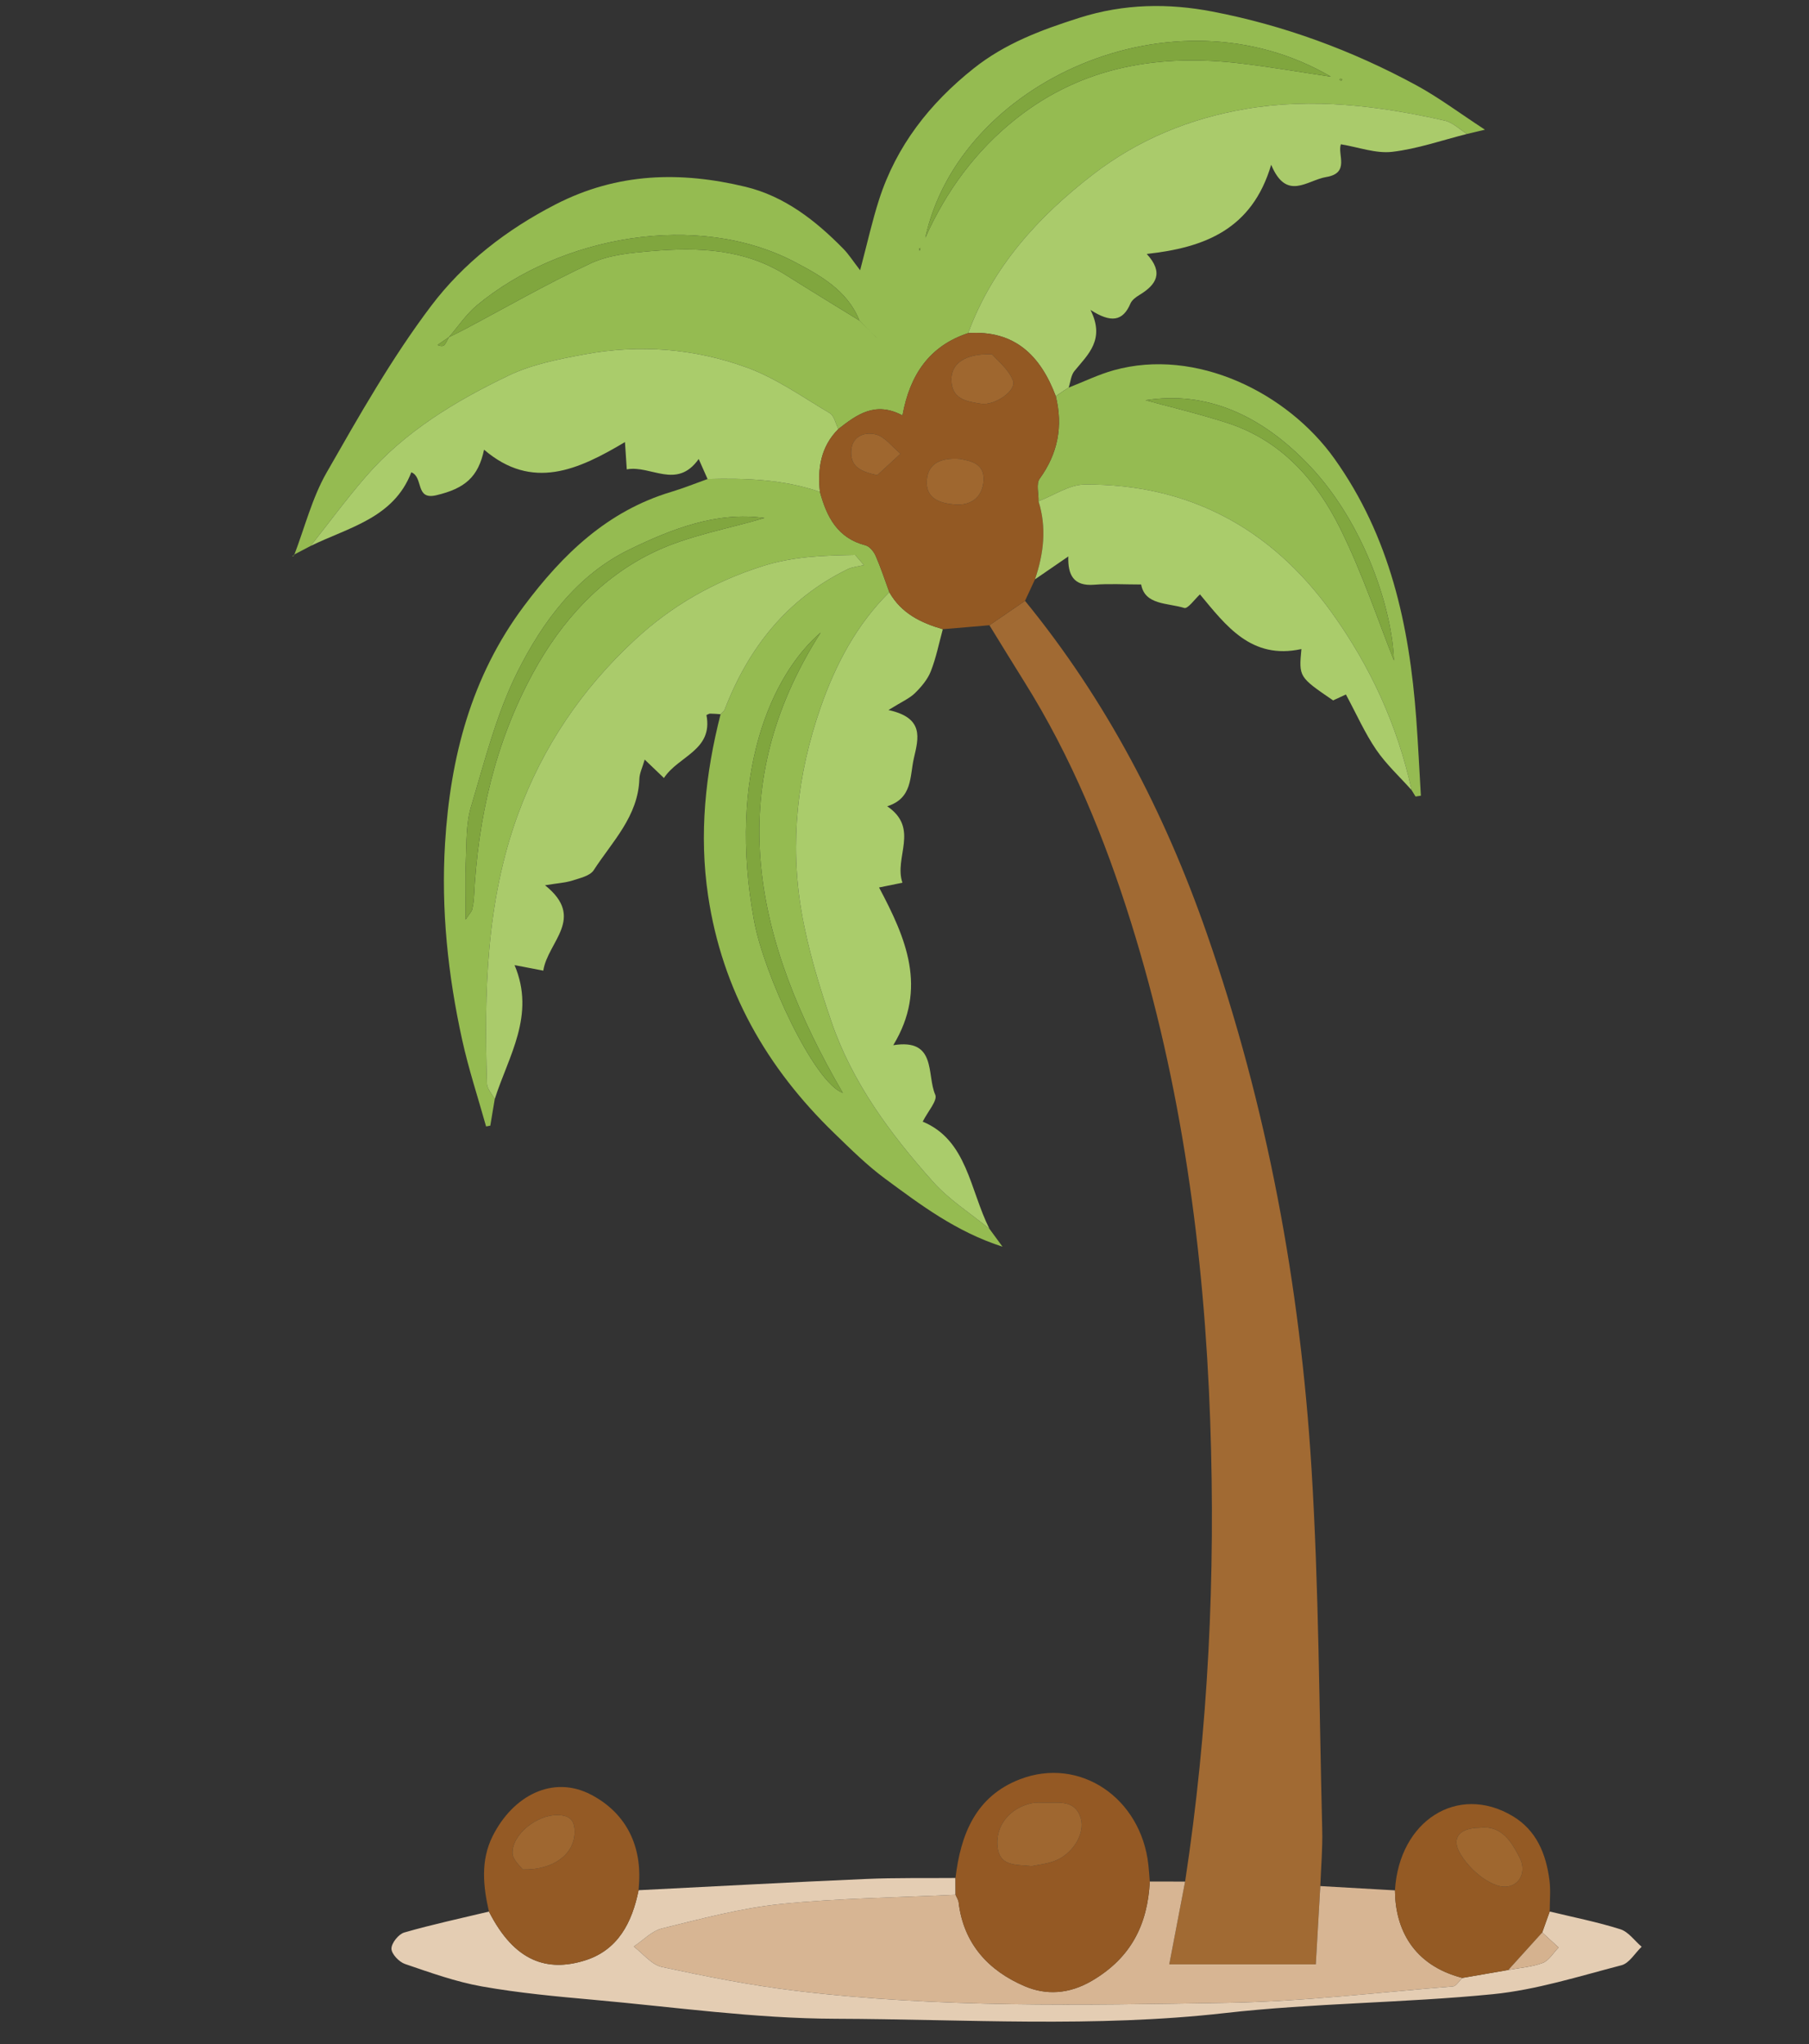 <?xml version="1.0" encoding="utf-8"?>
<!-- Generator: Adobe Illustrator 16.0.0, SVG Export Plug-In . SVG Version: 6.00 Build 0)  -->
<!DOCTYPE svg PUBLIC "-//W3C//DTD SVG 1.1//EN" "http://www.w3.org/Graphics/SVG/1.1/DTD/svg11.dtd">
<svg version="1.1" id="Calque_1" xmlns="http://www.w3.org/2000/svg" xmlns:xlink="http://www.w3.org/1999/xlink" x="0px" y="0px"
	 width="399.946px" height="451.946px" viewBox="0 0 399.946 451.946" enable-background="new 0 0 399.946 451.946"
	 xml:space="preserve">
<rect x="0" y="0" width="399.946" height="451.946" fill="#333333" stroke="none"/>
<g>
	<path fill-rule="evenodd" clip-rule="evenodd" fill="#95BB51" d="M68.668,120.714c-1.233,0.646-2.465,1.292-3.698,1.938
		l0.072,0.079c2.339-6.106,3.956-12.627,7.165-18.236c7.203-12.591,14.402-25.329,23.116-36.863
		c7.139-9.45,16.611-16.836,27.513-22.44c13.685-7.036,27.632-7.34,41.954-3.897c8.627,2.073,15.532,7.459,21.677,13.73
		c1.174,1.198,2.087,2.652,3.695,4.731c1.613-6.079,2.676-10.93,4.193-15.634c3.836-11.884,11.188-21.259,20.906-28.989
		c6.976-5.55,14.933-8.51,23.363-11.191c9.896-3.148,19.735-3.249,29.448-1.379c15.763,3.034,30.829,8.579,44.983,16.251
		c5.014,2.717,9.617,6.189,15.248,9.866c-2.07,0.491-3.026,0.717-3.982,0.941c-1.627-1.011-3.136-2.548-4.901-2.947
		c-14.529-3.278-29.229-5.104-44.054-2.576c-12.302,2.099-23.679,6.747-33.652,14.424c-12.175,9.372-22.245,20.428-27.667,35.13
		c-8.481,2.799-12.877,9.109-14.525,18.202c-6.037-3.223-10.12-0.154-14.178,3.003c-0.613-1.196-0.913-2.92-1.891-3.501
		c-6.034-3.583-11.91-7.767-18.425-10.128c-11.522-4.177-23.672-5.135-35.813-2.875c-5.694,1.06-11.604,2.201-16.758,4.674
		c-11.754,5.641-22.962,12.367-31.639,22.421C76.573,110.367,72.707,115.615,68.668,120.714z M190.908,71.765
		c-0.307-0.309-0.614-0.618-0.921-0.928c-2.616-6.611-8.679-9.963-14.214-12.874c-21.627-11.369-51.952-5.75-70.332,9.546
		c-2.373,1.975-4.145,4.671-6.196,7.033c-0.838,0.579-1.678,1.157-2.516,1.737c0.998,0.422,1.384,0.2,1.622-0.13
		c0.355-0.494,0.606-1.062,0.901-1.599c1.079-0.535,2.17-1.045,3.233-1.608c9.378-4.966,18.589-10.293,28.203-14.749
		c4.031-1.869,8.88-2.297,13.417-2.682c10.304-0.875,20.482-0.485,29.656,5.311c5.372,3.394,10.805,6.689,16.211,10.029
		c0.309,0.307,0.618,0.614,0.928,0.921c0.309,0.307,0.618,0.616,0.928,0.924c0.31,0.308,0.619,0.616,0.929,0.923
		c0.31,0.308,0.619,0.615,0.929,0.924c0.129,0.07,0.259,0.142,0.389,0.213c-0.132-0.069-0.264-0.138-0.395-0.207
		c-0.309-0.309-0.616-0.62-0.924-0.929c-0.308-0.31-0.616-0.619-0.924-0.928C191.523,72.383,191.216,72.074,190.908,71.765z
		 M204.576,52.578c4.642-10.403,11.197-19.301,20.059-26.317c14.736-11.668,31.786-14.403,49.946-12.203
		c6.389,0.774,12.74,1.863,19.658,2.891C259.357-3.468,212.006,18.128,204.576,52.578z M296.709,17.505
		c-0.133-0.046-0.268-0.124-0.398-0.119c-0.045,0.001-0.082,0.209-0.124,0.323c0.134,0.046,0.267,0.124,0.398,0.12
		C296.63,17.828,296.668,17.619,296.709,17.505z M203.327,55.466c0.087-0.281,0.142-0.457,0.195-0.632
		c-0.116,0.033-0.232,0.067-0.349,0.1C203.213,55.069,203.252,55.204,203.327,55.466z"/>
	<path fill-rule="evenodd" clip-rule="evenodd" fill="#A16A33" d="M226.616,132.849c17.965,21.996,30.846,46.744,40.17,73.488
		c13.37,38.346,20.671,77.925,23.167,118.313c1.644,26.585,1.696,53.269,2.372,79.912c0.105,4.147-0.271,8.308-0.423,12.461
		c-0.333,5.765-0.665,11.529-0.998,17.313c-11.188,0-21.614,0-32.395,0c1.209-6.323,2.356-12.315,3.502-18.309
		c5.137-33.737,6.75-67.682,5.551-101.751c-1.319-37.486-6.294-74.457-17.519-110.357c-5.814-18.597-13.187-36.597-23.597-53.204
		c-2.595-4.139-5.135-8.313-7.699-12.471C221.371,136.446,223.994,134.647,226.616,132.849z"/>
	<path fill-rule="evenodd" clip-rule="evenodd" fill="#95BB51" d="M109.376,243.031c-0.326,1.953-0.652,3.907-0.978,5.859
		c-0.31,0.059-0.619,0.116-0.929,0.175c-1.782-6.369-3.866-12.672-5.284-19.12c-3.146-14.305-4.687-28.829-3.791-43.468
		c1.161-18.964,5.752-36.827,17.414-52.435c8.593-11.5,18.477-21.053,32.617-25.292c2.709-0.813,5.341-1.881,8.009-2.832
		c8.415-0.225,16.771,0.062,24.843,2.842c1.491,5.525,3.879,10.222,10.075,11.816c0.902,0.232,1.828,1.378,2.243,2.321
		c1.147,2.616,2.03,5.348,3.019,8.034c-7.235,7.184-11.856,15.933-15.176,25.446c-5.141,14.737-6.872,29.908-4.223,45.269
		c1.42,8.229,3.893,16.345,6.604,24.268c4.629,13.521,13.065,24.849,22.45,35.376c3.567,4.002,8.289,6.974,12.485,10.415
		c0.784,1.071,1.568,2.144,2.892,3.951c-10.337-3.347-18.126-9.27-25.941-15.028c-4.016-2.958-7.604-6.53-11.204-10.012
		c-14.983-14.487-24.839-31.703-27.946-52.553c-2.028-13.609-0.611-26.931,2.754-40.144c0.305-0.333,0.745-0.614,0.896-1.006
		c5.257-13.651,13.77-24.459,27.113-31.022c1.111-0.546,2.445-0.638,3.676-0.942c-0.642-0.749-1.283-1.5-1.925-2.25
		c-6.9,0.137-13.568,0.276-20.514,2.488c-10.792,3.438-20.07,8.751-28.265,16.352c-11.657,10.812-20.313,23.592-25.779,38.55
		c-7.052,19.293-7.474,39.341-6.849,59.502C107.698,240.754,108.781,241.885,109.376,243.031z M169.015,114.531
		c-10.49-1.492-20.474,2.403-29.861,6.965c-11.535,5.605-19.177,15.933-24.724,27.013c-4.677,9.342-7.272,19.773-10.295,29.871
		c-1.119,3.738-0.968,7.891-1.145,11.865c-0.177,3.986-0.039,7.987-0.039,13.076c0.958-1.446,1.321-1.784,1.418-2.185
		c0.214-0.887,0.371-1.801,0.417-2.712c0.87-17.531,4.688-34.33,13.159-49.8c6.223-11.365,14.868-20.888,26.537-26.509
		C152.157,118.417,160.909,116.948,169.015,114.531z M181.435,139.872c-10.802,9.246-20.738,31.299-14.693,63.833
		c2.16,11.628,13.123,35.555,19.594,37.948C166.994,208.403,159.071,174.847,181.435,139.872z"/>
	<path fill-rule="evenodd" clip-rule="evenodd" fill="#D7B593" d="M262.012,416.027c-1.146,5.993-2.293,11.985-3.502,18.309
		c10.78,0,21.206,0,32.395,0c0.333-5.784,0.665-11.549,0.998-17.313c5.501,0.314,11.003,0.63,16.504,0.945
		c0.057,8.446,3.938,16.521,14.896,19.361c-0.69,0.651-1.339,1.821-2.076,1.88c-16.644,1.34-33.285,3.362-49.952,3.626
		c-31.811,0.503-63.685,1.165-95.377-2.662c-9.918-1.197-19.764-3.155-29.539-5.254c-2.3-0.493-4.177-2.964-6.248-4.524
		c2.079-1.379,3.986-3.456,6.266-4.013c8.688-2.123,17.421-4.492,26.277-5.397c12.804-1.308,25.729-1.421,38.604-2.045
		c0.235,0.565,0.616,1.114,0.686,1.699c1.08,9.16,6.646,15.117,14.589,18.514c4.717,2.017,9.776,1.796,14.884-1.196
		c8.637-5.06,12.303-12.426,12.789-21.938C256.808,416.021,259.41,416.024,262.012,416.027z"/>
	<path fill-rule="evenodd" clip-rule="evenodd" fill="#AACC6B" d="M218.756,271.706c-4.196-3.441-8.918-6.413-12.485-10.415
		c-9.385-10.527-17.821-21.854-22.45-35.376c-2.712-7.922-5.185-16.039-6.604-24.268c-2.649-15.361-0.918-30.532,4.223-45.269
		c3.319-9.513,7.94-18.262,15.175-25.445c2.612,4.651,6.971,6.782,11.83,8.187c-0.856,3.115-1.48,6.32-2.656,9.308
		c-0.71,1.804-2.101,3.451-3.515,4.833c-1.212,1.183-2.891,1.889-5.849,3.732c7.917,1.732,6.667,6.147,5.623,10.644
		c-0.941,4.053-0.236,8.833-5.894,10.639c7.22,4.903,1.44,11.278,3.361,16.896c-1.92,0.392-3.342,0.682-5.165,1.054
		c5.923,11.167,10.794,22.263,3.138,34.873c9.695-1.565,7.343,6.583,9.288,10.958c0.556,1.249-1.679,3.738-2.777,5.945
		C213.84,252.086,214.407,263.091,218.756,271.706z"/>
	<path fill-rule="evenodd" clip-rule="evenodd" fill="#AACB6B" d="M109.376,243.031c-0.596-1.146-1.679-2.277-1.715-3.44
		c-0.625-20.161-0.203-40.208,6.849-59.502c5.467-14.958,14.123-27.738,25.779-38.55c8.195-7.601,17.473-12.915,28.265-16.352
		c6.946-2.211,13.614-2.351,20.514-2.488c0.642,0.75,1.283,1.501,1.925,2.25c-1.23,0.304-2.564,0.396-3.676,0.942
		c-13.343,6.563-21.856,17.371-27.113,31.022c-0.151,0.393-0.59,0.673-0.896,1.006c-0.766-0.05-1.531-0.131-2.297-0.132
		c-0.269,0-0.537,0.196-0.825,0.311c1.504,7.825-6.205,9.029-9.397,13.924c-1.536-1.468-2.692-2.575-4.255-4.069
		c-0.501,1.745-1.139,2.994-1.18,4.263c-0.265,8.287-5.997,13.856-10.092,20.186c-0.82,1.267-3.051,1.752-4.729,2.293
		c-1.532,0.494-3.195,0.575-6.037,1.04c9.104,7.281,0.593,12.462-0.381,18.878c-2.063-0.396-3.779-0.726-6.352-1.219
		C118.459,224.495,112.411,233.495,109.376,243.031z"/>
	<path fill-rule="evenodd" clip-rule="evenodd" fill="#AACB6B" d="M214.048,73.651c5.422-14.702,15.492-25.758,27.667-35.13
		c9.974-7.677,21.351-12.325,33.652-14.424c14.824-2.529,29.524-0.703,44.054,2.576c1.766,0.399,3.274,1.936,4.901,2.947
		c-5.504,1.383-10.945,3.301-16.534,3.953c-3.595,0.418-7.405-1.025-11.335-1.67c-0.82,2.186,2.057,6.368-3.226,7.235
		c-4.257,0.701-8.777,5.438-12.187-2.708c-4.228,14.301-14.73,18.326-27.513,19.717c3.845,4.188,2.076,6.843-1.625,9.075
		c-0.772,0.466-1.649,1.117-1.979,1.896c-1.663,3.918-4.288,4.334-8.831,1.405c3.287,6.56-0.529,9.832-3.542,13.501
		c-0.773,0.942-0.874,2.437-1.284,3.677l0.048-0.042c-0.489,0.319-0.979,0.638-1.469,0.958c-0.475,0.328-0.948,0.657-1.422,0.986
		C230.058,78.658,224.361,72.948,214.048,73.651z"/>
	<path fill-rule="evenodd" clip-rule="evenodd" fill="#AACC6B" d="M181.276,108.763c-8.07-2.782-16.427-3.068-24.841-2.843
		c-0.611-1.381-1.222-2.76-1.961-4.431c-4.872,6.868-10.563,1.299-15.903,2.291c-0.153-2.302-0.262-3.956-0.4-6.034
		c-10.309,6.142-20.478,10.812-31.152,1.682c-1.273,6.008-4.187,8.573-10.585,10.08c-4.708,1.107-2.745-3.999-5.498-5.082
		c-3.883,10.118-13.817,12.161-22.267,16.289c4.038-5.099,7.905-10.347,12.15-15.266c8.676-10.054,19.884-16.781,31.639-22.421
		c5.155-2.474,11.064-3.615,16.758-4.674c12.141-2.26,24.291-1.302,35.813,2.875c6.516,2.361,12.392,6.545,18.425,10.128
		c0.978,0.581,1.277,2.305,1.891,3.502C181.459,98.753,180.724,103.569,181.276,108.763z"/>
	<path fill-rule="evenodd" clip-rule="evenodd" fill="#95BB52" d="M233.425,87.604c0.474-0.329,0.947-0.658,1.422-0.986
		c0.489-0.32,0.979-0.639,1.469-0.958l-0.048,0.042c3.326-1.297,6.569-2.891,9.99-3.842c18.19-5.053,38.354,4.976,48.739,19.52
		c12.312,17.244,16.586,36.885,18.111,57.45c0.423,5.697,0.69,11.403,1.029,17.106c-0.394,0.06-0.788,0.12-1.182,0.181
		c-0.289-0.472-0.578-0.943-0.867-1.415c-3.139-14.379-9.182-27.513-17.749-39.382c-13.368-18.523-31.533-28.361-54.542-28.19
		c-3.408,0.025-6.799,2.404-10.197,3.693c0.047-1.685-0.565-3.845,0.251-4.972C233.917,100.243,235.037,94.234,233.425,87.604z
		 M308.176,146.024c-0.347-11.36-6.558-30.241-18.514-42.916c-10.764-11.412-22.991-16.746-36.393-14.611
		c4.736,1.299,11.415,2.891,17.937,4.974c11.957,3.819,19.776,12.657,25.077,23.342C301.271,126.865,304.818,137.63,308.176,146.024
		z"/>
	<path fill-rule="evenodd" clip-rule="evenodd" fill="#935923" d="M233.425,87.604c1.612,6.631,0.492,12.64-3.573,18.246
		c-0.816,1.126-0.204,3.287-0.25,4.971c1.832,5.854,1.15,11.594-0.781,17.278c-0.734,1.583-1.469,3.167-2.204,4.75
		c-2.622,1.798-5.245,3.598-7.868,5.396c-3.435,0.292-6.87,0.584-10.305,0.876c-4.859-1.405-9.218-3.536-11.83-8.187
		c-0.987-2.687-1.87-5.419-3.018-8.035c-0.415-0.943-1.341-2.088-2.243-2.321c-6.195-1.594-8.583-6.291-10.075-11.816
		c-0.554-5.193,0.182-10.009,4.067-13.905c4.058-3.158,8.141-6.228,14.178-3.004c1.648-9.093,6.044-15.402,14.525-18.202
		C224.361,72.948,230.058,78.658,233.425,87.604z M219.333,78.336c-6.003-0.207-8.91,2.05-8.988,5.399
		c-0.105,4.565,3.404,5.032,6.543,5.528c3.046,0.482,7.9-2.927,7.082-5.078C222.987,81.602,220.416,79.624,219.333,78.336z
		 M212.209,101.463c-4.404-0.304-7.057,1.102-7.306,4.774c-0.269,3.976,2.858,5.014,6.086,5.303
		c3.885,0.347,6.326-1.792,6.471-5.459C217.61,102.282,214.237,101.883,212.209,101.463z M193.953,105.068
		c1.713-1.582,3.425-3.162,5.138-4.743c-1.821-1.493-3.451-3.782-5.512-4.275c-2.509-0.601-5.411,0.42-5.399,4.019
		C188.189,103.235,190.266,104.258,193.953,105.068z"/>
	<path fill-rule="evenodd" clip-rule="evenodd" fill="#E4CDB3" d="M211.258,418.94c-12.875,0.624-25.801,0.737-38.604,2.045
		c-8.856,0.905-17.589,3.274-26.277,5.397c-2.279,0.557-4.187,2.634-6.266,4.013c2.071,1.561,3.948,4.031,6.248,4.524
		c9.775,2.099,19.621,4.057,29.539,5.254c31.692,3.827,63.566,3.165,95.377,2.662c16.667-0.264,33.309-2.286,49.952-3.626
		c0.737-0.059,1.386-1.229,2.076-1.88c3.389-0.587,6.776-1.174,10.165-1.761c2.55-0.479,5.218-0.648,7.605-1.555
		c1.4-0.532,2.355-2.237,3.512-3.415c-1.207-1.106-2.414-2.212-3.621-3.319c0.551-1.545,1.103-3.09,1.653-4.635
		c5.22,1.267,10.511,2.307,15.62,3.922c1.798,0.567,3.151,2.54,4.708,3.871c-1.474,1.409-2.732,3.641-4.456,4.089
		c-9.415,2.446-18.845,5.448-28.454,6.402c-19.705,1.955-39.616,1.944-59.279,4.176c-28.707,3.258-57.414,1.351-86.096,1.256
		c-17.812-0.058-35.622-2.6-53.418-4.192c-8.246-0.739-16.522-1.508-24.663-2.95c-5.799-1.028-11.444-3.062-17.046-4.974
		c-1.305-0.446-2.987-2.222-2.989-3.388c-0.003-1.231,1.581-3.211,2.843-3.574c6.17-1.776,12.464-3.123,18.714-4.622
		c5.698,11.234,13,13.319,21.111,10.837c7.397-2.264,10.536-8.403,11.973-15.564c16.724-0.84,33.444-1.755,50.173-2.483
		c6.621-0.288,13.26-0.159,19.891-0.22C211.251,416.468,211.254,417.704,211.258,418.94z"/>
	<path fill-rule="evenodd" clip-rule="evenodd" fill="#AACC6B" d="M228.82,128.099c1.932-5.685,2.613-11.424,0.781-17.278
		c3.397-1.289,6.788-3.667,10.196-3.692c23.009-0.171,41.174,9.667,54.542,28.19c8.567,11.87,14.61,25.003,17.749,39.382
		c-2.64-2.96-5.614-5.693-7.832-8.941c-2.495-3.656-4.309-7.777-6.693-12.206c-0.32,0.148-1.584,0.733-2.833,1.311
		c-7.581-5.188-7.581-5.188-7.005-11.356c-11.101,2.429-16.702-5.212-22.427-12.088c-1.156,1.048-2.688,3.245-3.466,3.004
		c-3.72-1.151-8.699-0.61-9.539-5.19c-3.747,0-7.07-0.218-10.354,0.052c-4.649,0.381-5.873-2.225-5.752-6.254
		C233.588,124.819,231.204,126.458,228.82,128.099z"/>
	<path fill-rule="evenodd" clip-rule="evenodd" fill="#945924" d="M211.258,418.94c-0.004-1.236-0.007-2.473-0.01-3.71
		c1.133-9.636,4.468-18.056,14.237-21.819c13.233-5.099,26.781,4.104,28.409,18.924c0.135,1.225,0.208,2.455,0.31,3.685
		c-0.485,9.512-4.151,16.878-12.788,21.938c-5.107,2.992-10.167,3.213-14.884,1.196c-7.942-3.396-13.509-9.354-14.589-18.514
		C211.874,420.055,211.493,419.506,211.258,418.94z M228.117,412.608c1.271-0.278,3.292-0.467,5.116-1.169
		c3.936-1.513,6.718-6.029,5.719-9.405c-1.238-4.184-4.9-3.376-8.046-3.451c-0.922-0.022-1.874-0.076-2.764,0.112
		c-4.947,1.054-8.029,4.966-7.611,9.508C220.942,412.668,224.37,412.229,228.117,412.608z"/>
	<path fill-rule="evenodd" clip-rule="evenodd" fill="#945A25" d="M141.185,417.934c-1.437,7.161-4.575,13.301-11.973,15.564
		c-8.111,2.482-15.413,0.397-21.111-10.837c-1.3-5.626-1.865-11.312,0.795-16.645c4.507-9.033,13.37-13.617,21.798-9.195
		c7.336,3.851,11.065,10.657,10.609,19.284C141.271,416.716,141.225,417.324,141.185,417.934z M115.555,413.354
		c7.033,0.146,11.391-3.538,11.49-8.167c0.059-2.743-1.108-3.839-3.845-3.866c-4.49-0.045-10.02,4.265-9.889,8.446
		C113.358,411.244,115.098,412.67,115.555,413.354z"/>
	<path fill-rule="evenodd" clip-rule="evenodd" fill="#945A24" d="M333.468,435.569c-3.389,0.587-6.776,1.174-10.165,1.761
		c-10.959-2.84-14.84-10.915-14.896-19.361c0.915-15.404,13.867-23.639,25.983-16.443c5.32,3.16,7.42,8.382,8.173,14.202
		c0.294,2.271,0.053,4.61,0.055,6.918c-0.551,1.545-1.103,3.09-1.653,4.635C338.465,430.044,335.967,432.807,333.468,435.569z
		 M327.203,404.129c-4.398,0.015-6.425,2.129-4.429,5.604c1.716,2.987,4.884,5.937,8.066,7.087c4.159,1.503,7.147-2.224,5.106-6.142
		C334.207,407.335,332.026,403.508,327.203,404.129z"/>
	<path fill-rule="evenodd" clip-rule="evenodd" fill="#95BB51" d="M64.97,122.652c-0.043,0.115-0.066,0.245-0.138,0.338
		c-0.036,0.045-0.161,0.02-0.245,0.027c0.151-0.095,0.303-0.191,0.455-0.286L64.97,122.652z"/>
	<path fill-rule="evenodd" clip-rule="evenodd" fill="#80A63E" d="M204.576,52.578c7.43-34.45,54.781-56.046,89.663-35.629
		c-6.918-1.027-13.27-2.117-19.658-2.891c-18.16-2.201-35.21,0.534-49.946,12.203C215.773,33.276,209.218,42.174,204.576,52.578z"/>
	<path fill-rule="evenodd" clip-rule="evenodd" fill="#80A63E" d="M99.246,74.542c2.051-2.361,3.823-5.058,6.196-7.032
		c18.379-15.296,48.705-20.916,70.332-9.546c5.535,2.911,11.598,6.262,14.214,12.874l-0.015,0.015
		c-5.406-3.34-10.839-6.635-16.211-10.029c-9.174-5.796-19.352-6.185-29.656-5.311c-4.537,0.385-9.385,0.813-13.417,2.682
		c-9.614,4.455-18.825,9.782-28.203,14.749c-1.063,0.563-2.155,1.074-3.233,1.608L99.246,74.542z"/>
	<path fill-rule="evenodd" clip-rule="evenodd" fill="#80A63E" d="M99.253,74.55c-0.295,0.537-0.546,1.105-0.901,1.599
		c-0.237,0.33-0.624,0.553-1.622,0.13c0.838-0.58,1.678-1.158,2.516-1.737C99.246,74.542,99.253,74.55,99.253,74.55z"/>
	<path fill-rule="evenodd" clip-rule="evenodd" fill="#80A63E" d="M296.709,17.505c-0.041,0.114-0.079,0.323-0.124,0.324
		c-0.132,0.004-0.265-0.073-0.398-0.12c0.042-0.114,0.079-0.322,0.124-0.323C296.441,17.381,296.576,17.459,296.709,17.505z"/>
	<path fill-rule="evenodd" clip-rule="evenodd" fill="#80A63E" d="M203.327,55.466c-0.075-0.262-0.114-0.397-0.153-0.532
		c0.116-0.033,0.232-0.067,0.349-0.1C203.469,55.01,203.414,55.185,203.327,55.466z"/>
	<path fill-rule="evenodd" clip-rule="evenodd" fill="#80A63E" d="M193.68,74.55c0.131,0.069,0.263,0.138,0.395,0.207
		c-0.13-0.072-0.26-0.143-0.389-0.213L193.68,74.55z"/>
	<path fill-rule="evenodd" clip-rule="evenodd" fill="#80A63E" d="M193.686,74.544c-0.31-0.309-0.619-0.616-0.929-0.924
		l-0.001,0.001c0.308,0.309,0.615,0.62,0.924,0.929L193.686,74.544z"/>
	<path fill-rule="evenodd" clip-rule="evenodd" fill="#80A63E" d="M191.832,72.693c0.308,0.309,0.616,0.618,0.924,0.928l0.001-0.001
		c-0.31-0.308-0.619-0.616-0.929-0.923L191.832,72.693z"/>
	<path fill-rule="evenodd" clip-rule="evenodd" fill="#80A63E" d="M190.908,71.765c0.308,0.309,0.615,0.618,0.924,0.929
		l-0.004,0.003c-0.31-0.308-0.619-0.617-0.928-0.924L190.908,71.765z"/>
	<path fill-rule="evenodd" clip-rule="evenodd" fill="#80A63E" d="M189.987,70.837c0.307,0.31,0.614,0.619,0.921,0.928l-0.008,0.008
		c-0.31-0.308-0.619-0.615-0.928-0.921L189.987,70.837z"/>
	<path fill-rule="evenodd" clip-rule="evenodd" fill="#81A63F" d="M169.015,114.531c-8.106,2.417-16.857,3.886-24.534,7.583
		c-11.668,5.622-20.314,15.145-26.537,26.509c-8.471,15.471-12.289,32.269-13.159,49.8c-0.045,0.911-0.202,1.825-0.417,2.712
		c-0.097,0.401-0.461,0.739-1.418,2.185c0-5.089-0.138-9.09,0.039-13.076c0.176-3.974,0.025-8.127,1.145-11.865
		c3.023-10.098,5.618-20.529,10.295-29.871c5.547-11.08,13.189-21.408,24.724-27.013
		C148.541,116.934,158.525,113.039,169.015,114.531z"/>
	<path fill-rule="evenodd" clip-rule="evenodd" fill="#80A63E" d="M181.435,139.872c-22.364,34.975-14.441,68.532,4.901,101.781
		c-6.471-2.394-17.434-26.32-19.594-37.948C160.697,171.171,170.633,149.117,181.435,139.872z"/>
	<path fill-rule="evenodd" clip-rule="evenodd" fill="#FEFEFE" d="M236.315,85.659c-0.489,0.319-0.979,0.638-1.469,0.958
		C235.336,86.297,235.826,85.978,236.315,85.659z"/>
	<path fill-rule="evenodd" clip-rule="evenodd" fill="#81A73F" d="M308.176,146.024c-3.357-8.394-6.905-19.159-11.893-29.21
		c-5.301-10.686-13.12-19.523-25.077-23.342c-6.521-2.083-13.2-3.675-17.937-4.974c13.401-2.135,25.629,3.199,36.393,14.611
		C301.618,115.783,307.829,134.664,308.176,146.024z"/>
	<path fill-rule="evenodd" clip-rule="evenodd" fill="#9F672F" d="M219.333,78.336c1.083,1.288,3.654,3.266,4.637,5.849
		c0.818,2.151-4.036,5.56-7.082,5.078c-3.139-0.496-6.648-0.963-6.543-5.528C210.423,80.386,213.33,78.129,219.333,78.336z"/>
	<path fill-rule="evenodd" clip-rule="evenodd" fill="#9F672F" d="M212.209,101.463c2.028,0.42,5.401,0.819,5.251,4.619
		c-0.145,3.667-2.586,5.806-6.471,5.459c-3.228-0.289-6.354-1.327-6.086-5.303C205.152,102.565,207.805,101.159,212.209,101.463z"/>
	<path fill-rule="evenodd" clip-rule="evenodd" fill="#9F672F" d="M193.953,105.068c-3.688-0.81-5.764-1.833-5.773-5
		c-0.012-3.598,2.891-4.62,5.399-4.019c2.061,0.494,3.69,2.783,5.512,4.275C197.378,101.907,195.666,103.487,193.953,105.068z"/>
	<path fill-rule="evenodd" clip-rule="evenodd" fill="#D5B28F" d="M333.468,435.569c2.499-2.763,4.997-5.525,7.496-8.289
		c1.207,1.107,2.414,2.213,3.621,3.319c-1.156,1.178-2.111,2.883-3.512,3.415C338.686,434.921,336.018,435.09,333.468,435.569z"/>
	<path fill-rule="evenodd" clip-rule="evenodd" fill="#9F6730" d="M228.117,412.608c-3.747-0.379-7.175,0.06-7.586-4.405
		c-0.418-4.542,2.664-8.454,7.611-9.508c0.89-0.188,1.842-0.135,2.764-0.112c3.146,0.075,6.808-0.732,8.046,3.451
		c0.999,3.376-1.783,7.893-5.719,9.405C231.409,412.142,229.389,412.33,228.117,412.608z"/>
	<path fill-rule="evenodd" clip-rule="evenodd" fill="#9F6730" d="M115.555,413.354c-0.458-0.685-2.197-2.11-2.244-3.587
		c-0.13-4.182,5.399-8.491,9.889-8.446c2.737,0.027,3.904,1.123,3.845,3.866C126.946,409.816,122.588,413.501,115.555,413.354z"/>
	<path fill-rule="evenodd" clip-rule="evenodd" fill="#9F672F" d="M327.203,404.129c4.823-0.621,7.004,3.206,8.744,6.55
		c2.041,3.918-0.947,7.645-5.106,6.142c-3.183-1.15-6.351-4.1-8.066-7.087C320.778,406.258,322.805,404.144,327.203,404.129z"/>
</g>
</svg>
